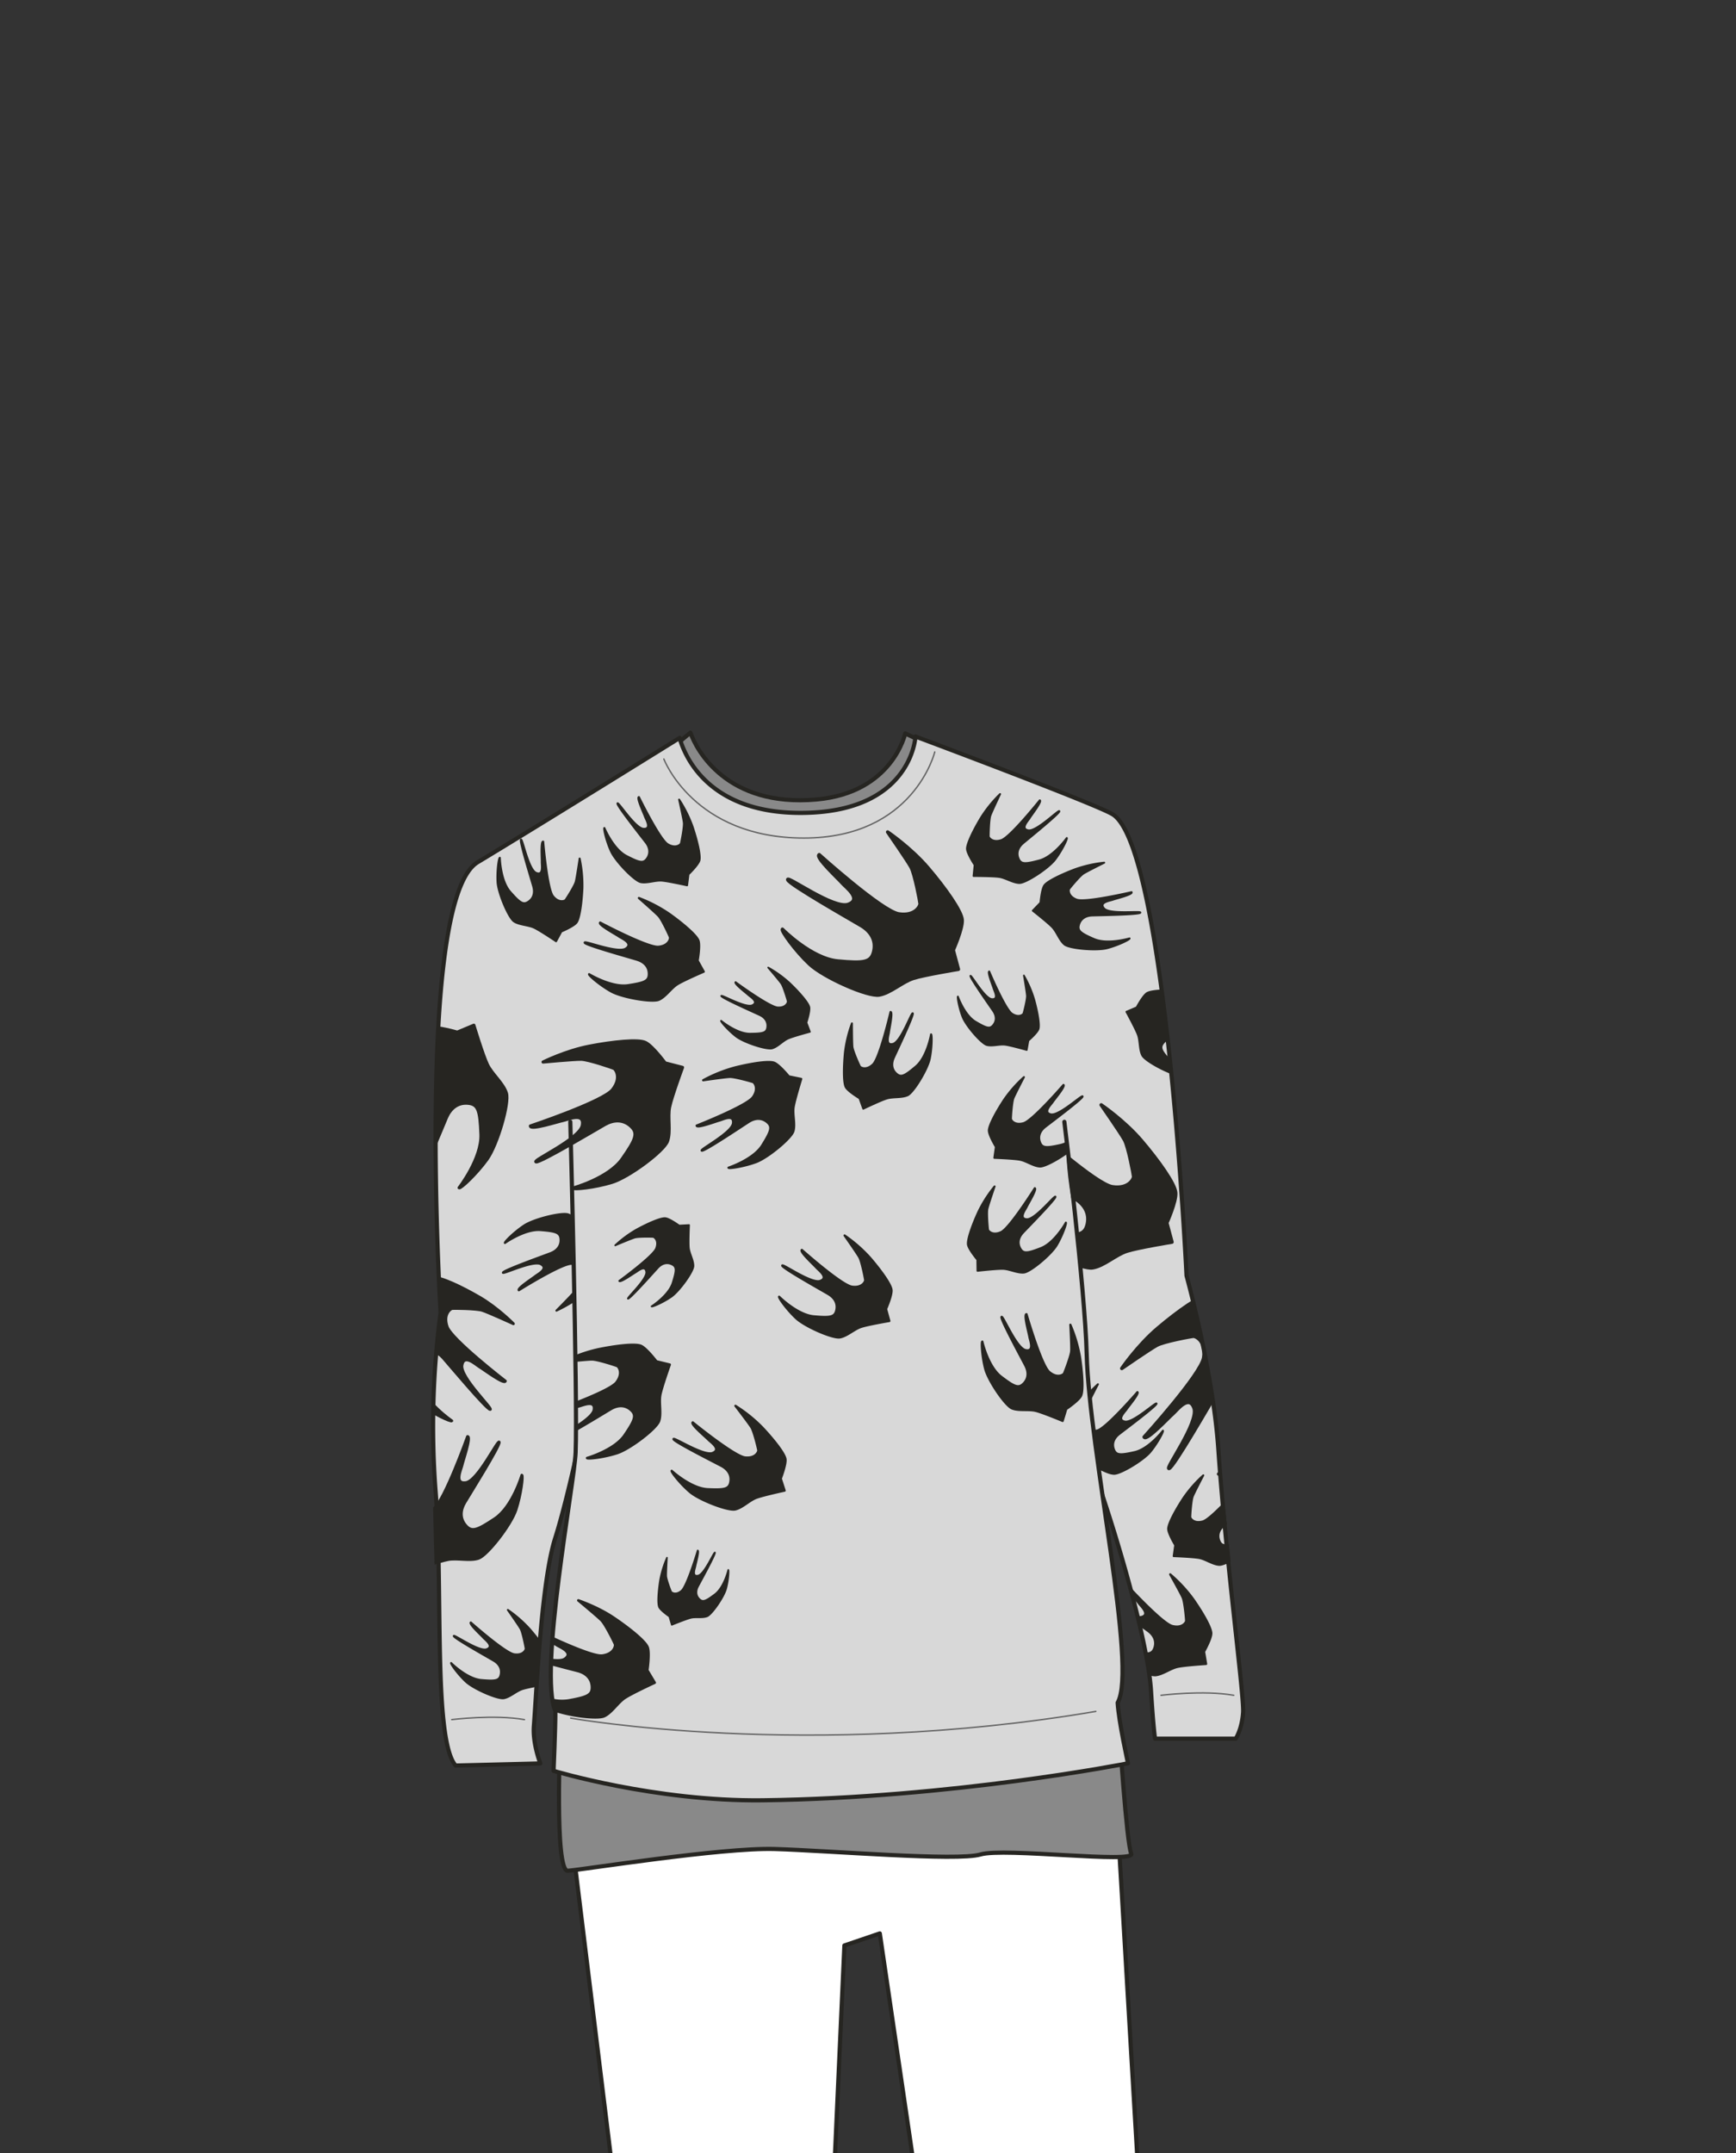 <svg xmlns="http://www.w3.org/2000/svg" xmlns:xlink="http://www.w3.org/1999/xlink" width="1250" height="1550" viewBox="0 0 1250 1550"><rect x="0" y="0" width="1250" height="1550" fill="#333333" stroke="none"/><defs><clipPath id="a"><path d="M804.37,1224.33c-21,7.91-114.27,22.67-206.22,25.35-139.21,1.13-198.25-15-198.25-15-9.66-28.16,10.75-162,10.75-162-24.9,50.82-25.95,166-25.95,166s-27.64-4.81-65.33,0c-2.92-4.07-14.89-241-2.12-293.59-13.72-204.3,5.38-306.88,22.83-321.14,13-10.61,135.78-84.26,135.78-84.26s19.77,63.69,102.89,63.69,95.94-66.88,95.94-66.88,111,41,126.77,50,43.1,100.89,52.89,331.94c24,73.82,40.1,303.09,40.1,303.09s-26.72-6.42-65.38.23c2-25.82-34.52-140.47-34.52-140.47S816.09,1203.91,804.37,1224.33Z" fill="none"/></clipPath></defs><title>s03e10-02</title><path d="M404.44,1264.52s61.79,24.3,203.69,19.79S801,1248.13,801,1248.13l20.1,342.24-158.7-1.85-28.9-196.61L608,1400.59l-8.84,196.24-153.94-.22Z" fill="#fff" stroke="#262521" stroke-linecap="round" stroke-linejoin="round" stroke-width="3"/><path d="M403.47,1248.13s-4.39,99.24,5.35,98.68,110.42-16.78,149-15.66,131.44,8.95,148.22,3.92,111.86,6.71,108.5-.56-8.76-90.41-8.76-90.41Z" fill="#898989" stroke="#262521" stroke-linecap="round" stroke-linejoin="round" stroke-width="3"/><path d="M801.34,601.25C790.45,594.15,651.81,528,651.81,528s-9,42.67-63.91,47.58c-64.83,5.79-86.64-36-90.76-48.14l-87.91,73.8" fill="#898989" stroke="#262521" stroke-linecap="round" stroke-linejoin="round" stroke-width="3"/><path d="M421.22,1019s-11.62,57.38-21.45,88.33-13.09,105-15.36,135.22c-1,12.66,4.65,27,4.65,27l-61,1.5c-16.33-18.74-8.92-129.52-14.45-197.94A619.79,619.79,0,0,1,317.25,945S299.2,647.71,343.93,620.76s145.46-89.52,145.46-89.52-.24-.24.73,2.61c4.11,12.15,21.13,51.38,86.21,51.38,80.35,0,82.84-55,82.84-55s131.41,49.11,142.29,56.21c38.3,25,52.89,331.94,52.89,331.94s19,68.76,22.88,124.63c5.58,81.26,18.66,177.57,17.85,189.79s-5.3,18.89-5.3,18.89h-58.1s-1.25-8-2.89-34.36c-2.47-39.8-31-134-48.07-177.22" fill="#d8d8d8" stroke="#262521" stroke-linecap="round" stroke-linejoin="round" stroke-width="3"/><path d="M836,1220.48s30.63-3.83,52.36,0" fill="none" stroke="#636363" stroke-linecap="round" stroke-linejoin="round"/><path d="M325.27,1238s30.63-3.83,52.37,0" fill="none" stroke="#636363" stroke-linecap="round" stroke-linejoin="round"/><path d="M478,546.43s21.5,56.9,100.8,56.9,94.27-62,94.27-62" fill="none" stroke="#636363" stroke-linecap="round" stroke-linejoin="round"/><path d="M410.65,807.61s5.34,199.1,3.83,238.13c-.83,21.49-26.88,158.94-14.57,186.12,0,13-1.32,43-1.32,43s73.26,22.14,150.26,21.22c137.52-1.66,263.37-26.64,263.37-26.64s-6.69-30-7.46-43.63c14.49-25-20.49-181-22.29-250.9-1.22-47.59-16.09-167.28-16.09-167.28" fill="#d8d8d8" stroke="#262521" stroke-linecap="round" stroke-linejoin="round" stroke-width="3"/><path d="M410.89,1236.91s170.48,30.52,378.15-4.83" fill="none" stroke="#636363" stroke-linecap="round" stroke-linejoin="round"/><g clip-path="url(#a)"><path d="M339,1168s24.79,22,31.26,22.93,8.3-3.23,8.25-4-2.14-11.61-3.62-14.27-9.23-13.65-9.23-13.65a89.53,89.53,0,0,1,15.85,13.89c6.8,7.87,13.22,16.79,13.46,20.25s-3.42,11.75-3.42,11.75l2.06,7.47s-13.28,2.25-17.59,3.67-8.81,5.75-13.24,6.56-21.68-6.65-27.34-11.93-11.1-12.86-10.62-13.46c0,0,11.36,11.35,21.67,12.25s13.09.52,14-3.88-1.35-7.82-4.93-9.95-28.56-16.1-28.83-17.79,18.13,11.55,23.69,9.5-1.08-6.76-2.44-8.34S337.3,1169,339,1168Z" fill="#262521" stroke="#262521" stroke-linecap="round" stroke-linejoin="round" stroke-width="1.37"/><path d="M460.07,573.83s15,30.62,20.79,34,9.16.17,9.43-.6,2.48-11.88,2.12-15S489,575.66,489,575.66a91.85,91.85,0,0,1,9.65,19.4c3.4,10.15,6,21.15,4.91,24.53s-7.84,9.84-7.84,9.84l-1,7.92s-13.51-3-18.17-3.38-10.62,2-15.16,1.08-18-14.79-21.36-22-5.54-16.56-4.85-16.95c0,0,6.38,15.24,15.84,20.12s12.25,5.6,14.88,1.78,1.77-8-.8-11.38-20.9-26.47-20.49-28.18,12.74,18.06,18.83,18.28,1.61-6.86.93-8.89S458.11,574,460.07,573.83Z" fill="#262521" stroke="#262521" stroke-linecap="round" stroke-linejoin="round" stroke-width="1.41"/><path d="M391.15,605.89s2.86,34,7,39.24,8.47,3.48,9,2.86,6.63-10.17,7.42-13.2,2.8-16.71,2.8-16.71a92.28,92.28,0,0,1,2,21.58c-.52,10.68-2.06,21.89-4.33,24.63s-10.87,6.33-10.87,6.33l-3.77,7s-11.49-7.74-15.71-9.74-10.64-2-14.51-4.5-11.44-20.33-11.92-28.27.85-17.45,1.64-17.56c0,0,.41,16.51,7.45,24.49s9.39,9.67,13.22,7.07,4.54-6.78,3.39-10.91-9.87-32.24-8.87-33.69S380.4,626,386,628.41s4-5.8,4.1-7.94S389.25,605.37,391.15,605.89Z" fill="#262521" stroke="#262521" stroke-linecap="round" stroke-linejoin="round" stroke-width="1.41"/><path d="M529.64,707.06s24.45,17.94,30.42,18.23,7.28-3.65,7.18-4.36-3-10.4-4.52-12.7-9.57-11.65-9.57-11.65a82,82,0,0,1,15.62,11.31c6.86,6.59,13.47,14.17,14,17.3s-2.11,11-2.11,11l2.51,6.63s-11.9,3.18-15.7,4.84-7.54,6-11.51,7.1-20.31-4.21-25.92-8.54-11.2-10.76-10.81-11.35c0,0,11.31,9.37,20.78,9.31s12-.64,12.46-4.73-1.89-7-5.33-8.64-27.39-12.23-27.78-13.75,17.5,9,22.38,6.63-1.55-6.06-2.93-7.38S528.18,708,529.64,707.06Z" fill="#262521" stroke="#262521" stroke-linecap="round" stroke-linejoin="round" stroke-width="1.25"/><path d="M445.87,922.14s24.51-17.87,26.59-23.47-1.27-8-2-8.16-10.8-.34-13.47.46-14,5.58-14,5.58a82,82,0,0,1,15.51-11.45c8.36-4.55,17.58-8.55,20.72-8.09s9.83,5.34,9.83,5.34l7.09-.38s-.58,12.3-.15,16.43,3.43,9,3.28,13.12-10.16,18.08-16,22.11-13.65,7.42-14.09,6.87c0,0,12.35-7.94,15.17-17s3-11.6-.74-13.31-7.25-.32-9.85,2.46-20,22.4-21.52,22.31,13.86-14,13.11-19.32-6.26-.36-7.93.55S446.36,923.83,445.87,922.14Z" fill="#262521" stroke="#262521" stroke-linecap="round" stroke-linejoin="round" stroke-width="1.25"/><path d="M482.25,982.41l-9.61-2.34s-7-9.22-11-11.09-17.94-.25-30.93,2.44a100.54,100.54,0,0,0-16.12,5c0,1,.05,2.09.08,3.14,4.68-.45,9.76-.89,11.67-.88,3.88,0,17.25,4.36,18.16,4.81s4.39,5-.64,11.69C441,999,426.16,1005.41,414.33,1010c0,1.05.07,2.09.12,3.13,1.05-.31,1.88-.54,2.33-.63,2.6-.54,12-5,10.81,2.45-.53,3.43-6.35,7.88-12.27,11.76.05.75.1,1.49.14,2.24,9.78-5.6,21.84-13,24.56-14.6,4.6-2.67,9.83-3.12,14.15.68s3,7.14-4.38,18.07-27.1,16.56-27.1,16.56c.37.92,12.2-.45,21.59-3.49s28.41-17.64,30.26-23.08-.2-13.15.89-18.84S482.25,982.41,482.25,982.41Z" fill="#262521" stroke="#262521" stroke-linecap="round" stroke-linejoin="round" stroke-width="1.75"/><path d="M466.08,1202.46s1.82-12,.29-16.4-13-13.69-24.55-21.48-25.39-12.41-25.39-12.41,13.9,11.5,16.74,14.43,9.39,16.19,9.72,17.2-.58,7-9.28,8.1c-5.54.7-23.75-7.1-36.22-12.83,0,1.09,0,2.18,0,3.28,1.52.86,2.74,1.55,3.27,1.9,2.31,1.56,12.56,5.33,6.09,9.94-1.82,1.29-5.36,1.38-9.5.89,0,1,0,2,0,3,8.64,2.33,16.79,4.4,19.09,5,5.38,1.5,9.57,5.1,9.87,11.14s-3.15,7.52-16.81,10a31.84,31.84,0,0,1-11.71-.42c.13,2.36.29,4.71.48,7.07,10.62,4.21,31.94,7,36.94,4.63,5.45-2.61,9.75-9.81,14.83-13.16s21.48-10.93,21.48-10.93Z" fill="#262521" stroke="#262521" stroke-linecap="round" stroke-linejoin="round" stroke-width="1.84"/><path d="M577.38,899.85s28.59,25.4,36.06,26.46,9.57-3.73,9.53-4.64-2.48-13.39-4.19-16.47-10.64-15.75-10.64-15.75a103.29,103.29,0,0,1,18.28,16c7.84,9.08,15.25,19.38,15.53,23.37S638,942.4,638,942.4l2.37,8.62s-15.32,2.6-20.29,4.23-10.16,6.64-15.28,7.57-25-7.67-31.54-13.76S560.46,934.23,561,933.53c0,0,13.11,13.09,25,14.14s15.09.59,16.2-4.49-1.55-9-5.68-11.47-32.95-18.58-33.26-20.53,20.91,13.33,27.33,11-1.25-7.8-2.82-9.62S575.43,900.9,577.38,899.85Z" fill="#262521" stroke="#262521" stroke-linecap="round" stroke-linejoin="round" stroke-width="1.58"/><path d="M739.14,946.11s10.65,36.73,16.4,41.61,10.09,1.95,10.53,1.16,5-12.66,5.25-16.17-.61-19-.61-19A103,103,0,0,1,777.63,977c1.79,11.86,2.57,24.53.68,28.05s-10.56,9.36-10.56,9.36l-2.59,8.56s-14.35-6-19.42-7.24-12.14.2-17-1.74-17.07-19.83-19.34-28.47-2.93-19.37-2.08-19.66c0,0,4.1,18.06,13.6,25.28s12.46,8.56,16.11,4.85,3.49-8.46,1.31-12.74-18-33.28-17.2-35.1S731.76,970.6,738.45,972s3.11-7.27,2.75-9.64S736.94,946,739.14,946.11Z" fill="#262521" stroke="#262521" stroke-linecap="round" stroke-linejoin="round" stroke-width="1.58"/><path d="M872.19,1176.07c.14-4-6.18-15-13.05-24.84a103.23,103.23,0,0,0-16.54-17.82s7.59,13.53,9,16.76,2.52,15.9,2.47,16.81-2.63,5.45-9.95,3.63c-6-1.48-24.34-20.6-30.84-27.53.3,1.32.61,2.63.94,3.94,2.35,3.06,5.12,6.27,5.81,7.25,1.37,2,8.43,8.16,1.81,9.86a6.22,6.22,0,0,1-3-.19q.81,2.86,1.61,5.73c3,2.18,5.39,3.87,6.34,4.58,3.86,2.87,6.1,7.06,4.48,12-.94,2.84-2.42,4.08-5.75,4.19a130.68,130.68,0,0,1,2.07,14.76,11.8,11.8,0,0,0,4.24.85c5.18-.4,10.85-4.85,16-6s20.62-2.13,20.62-2.13l-1.48-8.82S872.06,1180.06,872.19,1176.07Z" fill="#262521" stroke="#262521" stroke-linecap="round" stroke-linejoin="round" stroke-width="1.58"/><path d="M432.14,664.18s34.34,18.19,42,17.44,8.55-6,8.29-6.86-5.67-12.63-8.09-15.25-14.3-13-14.3-13a104.51,104.51,0,0,1,21.9,11.42c9.93,7.08,19.72,15.46,21,19.33s-.63,14.32-.63,14.32l4.42,7.94s-14.5,6.25-19,9.06-8.44,9-13.26,11.15-26.54-1.56-34.45-6-16.21-11.56-15.83-12.38c0,0,16.09,9.77,28.08,7.94s15-3,14.92-8.33-3.7-8.52-8.37-10-37-10.41-37.77-12.26,23.85,8.12,29.61,4.24-3.11-7.4-5.09-8.82S430.47,665.68,432.14,664.18Z" fill="#262521" stroke="#262521" stroke-linecap="round" stroke-linejoin="round" stroke-width="1.6"/><path d="M381.93,810.63s52.44-17.57,59.14-26.17,2.22-14.68,1.05-15.28-18.59-6.53-23.67-6.61-27.41,2-27.41,2,16.23-8.09,33.26-11.38,35.28-5.18,40.48-2.66,14.15,14.7,14.15,14.7l12.52,3.23s-7.77,21.08-9.3,28.49,1,17.53-1.51,24.61-27.63,25.84-40,29.64-27.81,5.39-28.28,4.18c0,0,25.85-7,35.72-21.16s11.61-18.51,6-23.55-12.42-4.55-18.48-1.14-47,27.94-49.68,26.93,31.77-16.63,33.42-26.37-10.68-4.06-14.09-3.4S381.84,813.83,381.93,810.63Z" fill="#262521" stroke="#262521" stroke-linecap="round" stroke-linejoin="round" stroke-width="2.28"/><path d="M279.3,837.82s31.21-45.66,31.36-56.56-7.09-13-8.38-12.81-18.76,6-22.86,9-20.65,18.14-20.65,18.14,8.06-16.24,19.65-29.14,25-25.42,30.68-26.54,20.15,3.18,20.15,3.18l11.94-5s6.52,21.5,9.77,28.33,11.38,13.37,13.65,20.53-6.44,37.28-14,47.76-18.94,21.08-20,20.4c0,0,16.39-21.19,15.71-38.43s-1.9-21.76-9.39-22.43-12.65,3.87-15.42,10.25S300.86,855.17,298.12,856s15.3-32.43,10.73-41.2-11,3.21-13.28,5.79S281.16,840.42,279.3,837.82Z" fill="#262521" stroke="#262521" stroke-linecap="round" stroke-linejoin="round" stroke-width="2.28"/><path d="M589.87,615.32s45.46,40.91,57.38,42.67,15.34-5.85,15.28-7.31-3.83-21.44-6.52-26.37S639.16,599,639.16,599s16.61,11.21,29.06,25.81S692.41,656,692.8,662.35,686.36,684,686.36,684l3.71,13.81s-24.52,4-32.49,6.56-16.31,10.51-24.5,11.94S593.16,703.76,582.79,694s-20.33-23.85-19.42-25c0,0,20.82,21.07,39.81,22.86s24.14,1.1,26-7-2.38-14.43-9-18.4-52.49-30-53-33.16,33.3,21.52,43.58,17.8-1.91-12.48-4.4-15.4S586.75,617,589.87,615.32Z" fill="#262521" stroke="#262521" stroke-linecap="round" stroke-linejoin="round" stroke-width="2.52"/><path d="M846.55,858.78c-.4-6.38-12.14-22.92-24.58-37.52s-29.06-25.81-29.06-25.81,14.16,20.36,16.85,25.29,6.45,24.91,6.52,26.37-3.36,9.08-15.28,7.31c-5.73-.85-19.2-10.73-31.65-20.78.18,4.63.57,9.25,1.11,13.86.56,4.87,1.32,9.72,2.1,14.57l1.36.81c6.58,4,10.8,10.29,9,18.4-.94,4.18-2.77,6.39-6.92,7.3.56,7.57,1.34,15.16,1.88,22.73,4.11,1.19,7,1.75,9,1.4,8.18-1.43,16.53-9.39,24.5-11.94s32.49-6.56,32.49-6.56l-3.71-13.81S847,865.16,846.55,858.78Z" fill="#262521" stroke="#262521" stroke-linecap="round" stroke-linejoin="round" stroke-width="2.52"/><path d="M823.85,1034.55s41.08-45.3,42.89-57.22S861,962,859.49,962s-21.45,3.74-26.4,6.41-25.35,16.76-25.35,16.76,11.27-16.57,25.92-29,31.23-24.07,37.61-24.44,21.6,6.52,21.6,6.52l13.83-3.66s3.9,24.54,6.43,32.52,10.45,16.35,11.85,24.54-12.68,39.87-22.52,50.21-23.92,20.24-25,19.33c0,0,21.15-20.74,23-39.73s1.2-24.13-6.9-26-14.45,2.33-18.44,8.9-30.24,52.37-33.36,52.84,21.65-33.22,18-43.51-12.5,1.86-15.43,4.34S825.5,1037.68,823.85,1034.55Z" fill="#262521" stroke="#262521" stroke-linecap="round" stroke-linejoin="round" stroke-width="2.52"/><path d="M748.67,576.19s-21.3,26.62-27.71,28.67-9-1.83-9.06-2.63.16-12.15,1.2-15.1,7-15.44,7-15.44a91.74,91.74,0,0,0-13.65,16.83c-5.53,9.15-10.49,19.32-10.13,22.86s5.5,11.32,5.5,11.32l-.79,7.93s13.85,0,18.46.67,9.93,4.3,14.57,4.35,20.82-10.5,25.64-16.84,9-14.95,8.43-15.48c0,0-9.55,13.48-19.84,16.18S735.1,622.3,733.36,618s0-8.15,3.26-10.93,26.17-21.28,26.14-23-16.37,14.86-22.36,13.74-.08-7,1-8.88S750.54,576.82,748.67,576.19Z" fill="#262521" stroke="#262521" stroke-linecap="round" stroke-linejoin="round" stroke-width="1.41"/><path d="M641.19,728.51s-7.77,33.2-12.66,37.8-8.89,2.21-9.32,1.53-5.08-11-5.42-14.15-.35-16.94-.35-16.94a91.89,91.89,0,0,0-5.07,21.07c-1,10.64-1.15,21.95.7,25s9.84,7.84,9.84,7.84l2.7,7.5s12.49-6,16.95-7.35,10.82-.39,15-2.34,14.28-18.45,15.9-26.24,1.7-17.39.94-17.6c0,0-2.82,16.27-10.94,23.14s-10.69,8.19-14.11,5.07-3.5-7.37-1.76-11.28,14.45-30.47,13.67-32S648.9,750,643,751.54s-3.11-6.32-2.9-8.45S643.15,728.27,641.19,728.51Z" fill="#262521" stroke="#262521" stroke-linecap="round" stroke-linejoin="round" stroke-width="1.41"/><path d="M814.79,642.29s-33.21,7.75-39.51,5.41-5.91-7-5.49-7.68,7.64-9.45,10.28-11.13,15-7.82,15-7.82A92.15,92.15,0,0,0,774,625.86c-10,3.78-20.19,8.7-22.11,11.71s-2.67,12.29-2.67,12.29l-5.52,5.75s10.9,8.55,14.1,11.94,5.14,9.52,8.75,12.43,22.87,4.62,30.57,2.62,16.34-6.18,16.2-7c0,0-15.84,4.69-25.6.45s-12.08-6-10.79-10.41,5.05-6.4,9.33-6.57,33.72-.55,34.79-2-22,1.56-26.07-3,4.29-5.59,6.29-6.35S815.87,643.94,814.79,642.29Z" fill="#262521" stroke="#262521" stroke-linecap="round" stroke-linejoin="round" stroke-width="1.41"/><path d="M881.73,744.3s-33.57-6-38.44-10.6-2.68-8.76-2-9.23,10.74-5.66,13.83-6.17S872,717,872,717a92.24,92.24,0,0,0-21.31-3.93c-10.69-.47-22,0-24.93,2s-7.3,10.24-7.3,10.24l-7.34,3.11s6.64,12.15,8.25,16.53,1,10.78,3.15,14.87,19.19,13.26,27.06,14.46,17.45.76,17.63,0c0,0-16.4-1.93-23.7-9.68s-8.76-10.23-5.82-13.81,7.16-3.9,11.16-2.37,31.21,12.79,32.74,11.92-20.88-7.26-22.76-13,6.14-3.45,8.28-3.35S882.07,746.24,881.73,744.3Z" fill="#262521" stroke="#262521" stroke-linecap="round" stroke-linejoin="round" stroke-width="1.41"/><path d="M767.37,823a19.39,19.39,0,0,1-3.69,1.26c-10.39,2.3-13.28,2.28-14.85-2.08s.32-8.15,3.68-10.8,27-20.26,27-22-16.93,14.22-22.87,12.87.19-7,1.36-8.83,9.57-11.71,7.73-12.41c0,0-22.31,25.79-28.78,27.59s-8.9-2.17-9-3,.62-12.13,1.77-15,7.57-15.17,7.57-15.17A92,92,0,0,0,723,791.68c-5.87,8.94-11.22,18.91-11,22.46s5.06,11.52,5.06,11.52l-1.09,7.9s13.84.51,18.43,1.37,9.75,4.68,14.38,4.91c3.29.15,12.6-4.8,19.54-9.89C768,827.63,767.61,825.32,767.37,823Z" fill="#262521" stroke="#262521" stroke-linecap="round" stroke-linejoin="round" stroke-width="1.41"/><path d="M784.65,1008.14c2.29-4.68,5.91-11.59,5.91-11.59s-2.75,2.4-6.19,6.12C784.43,1004.5,784.52,1006.32,784.65,1008.14Z" fill="#262521" stroke="#262521" stroke-linecap="round" stroke-linejoin="round" stroke-width="1.41"/><path d="M837.35,1030s-10.06,13.1-20.44,15.41-13.28,2.29-14.85-2.07.32-8.15,3.68-10.8,27-20.27,27-22-16.93,14.22-22.87,12.88.19-7,1.36-8.83,9.57-11.72,7.73-12.42c0,0-22.31,25.79-28.78,27.6a12.23,12.23,0,0,1-2.89.45c1.42,9,3,18,4.2,27.12,3.52,1.44,7.19,3.53,10.58,3.69,4.62.22,21.21-9.7,26.27-15.85S837.93,1030.55,837.35,1030Z" fill="#262521" stroke="#262521" stroke-linecap="round" stroke-linejoin="round" stroke-width="1.41"/><path d="M336.64,1034.17s-16.54,46.17-24.29,51.95-13.06,1.7-13.57.64-5.45-16.59-5.42-21.1,2.28-24.26,2.28-24.26-7.47,14.23-10.7,29.27-5.25,31.19-3.1,35.84,12.77,12.82,12.77,12.82l2.63,11.17s18.83-6.5,25.43-7.73,15.52,1.22,21.85-.88,23.42-24,27-34.89,5.29-24.56,4.23-25c0,0-6.69,22.79-19.43,31.28s-16.62,10-21,4.92-3.8-11.1-.67-16.4,25.65-41.17,24.8-43.56-15.34,27.86-24,29.14-3.41-9.54-2.76-12.55S339.48,1034.15,336.64,1034.17Z" fill="#262521" stroke="#262521" stroke-linecap="round" stroke-linejoin="round" stroke-width="2.02"/><path d="M363.91,994.27s-38.81-30-41.92-39.13,2.41-12.95,3.57-13.11S343,942,347.3,943.38,369.68,953,369.68,953s-11.23-11.49-24.54-19.21-28.05-14.61-33.14-14S295.87,928,295.87,928l-11.43-.93s.37,19.92-.5,26.57S278,968,278,974.7s15.62,29.69,24.85,36.47,21.74,12.61,22.48,11.73c0,0-19.62-13.39-23.76-28.12s-4.35-18.88,1.79-21.49,11.73-.19,15.81,4.43,31.25,37.09,33.78,37-21.77-23.18-20.32-31.82,10.13-.29,12.79,1.25S363.05,997,363.91,994.27Z" fill="#262521" stroke="#262521" stroke-linecap="round" stroke-linejoin="round" stroke-width="2.02"/><path d="M412.14,909.92c-.36-11.51-.73-23-.84-34.53a12.24,12.24,0,0,0-2.15-1.06c-4.64-1.67-24.62,3.24-31.69,7.92s-14.33,11.87-13.91,12.61c0,0,14.33-10.2,25.62-9.3s14.23,1.82,14.47,6.75-2.88,8.2-7.13,9.85-33.77,12.2-34.37,14,21.68-9.18,27.31-6-2.39,7.11-4.15,8.56-13.4,8.93-11.74,10.22c0,0,30.76-19.27,37.92-19.09Z" fill="#262521" stroke="#262521" stroke-linecap="round" stroke-linejoin="round" stroke-width="1.5"/><path d="M412.67,931.06c-2.87,3.31-12,12.48-12,12.48a102.06,102.06,0,0,0,12-6.62C412.73,935,412.7,933,412.67,931.06Z" fill="#262521" stroke="#262521" stroke-linecap="round" stroke-linejoin="round" stroke-width="1.5"/><path d="M894.86,1067.69s-22.31,25.79-28.78,27.6-8.9-2.18-9-3,.62-12.12,1.77-15,7.57-15.16,7.57-15.16a91.59,91.59,0,0,0-14.29,16.3c-5.87,8.94-11.22,18.9-11,22.46s5.06,11.51,5.06,11.51l-1.09,7.9s13.84.51,18.43,1.37,9.75,4.69,14.38,4.91,21.22-9.7,26.27-15.85,9.59-14.6,9-15.15c0,0-10.06,13.1-20.44,15.41s-13.28,2.29-14.85-2.07.32-8.15,3.68-10.8,27-20.27,27-22-16.93,14.22-22.87,12.88.19-7,1.36-8.83S896.7,1068.39,894.86,1067.69Z" fill="#262521" stroke="#262521" stroke-linecap="round" stroke-linejoin="round" stroke-width="1.41"/><path d="M745.07,855.38S726.91,884.24,720.78,887s-9.12-.81-9.31-1.6-1.21-12.09-.51-15.14,5.19-16.13,5.19-16.13a92.35,92.35,0,0,0-11.66,18.26c-4.46,9.73-8.24,20.39-7.48,23.87s6.74,10.62,6.74,10.62l.11,8s13.76-1.58,18.42-1.42,10.36,3.16,15,2.68,19.5-12.79,23.58-19.63,7.27-15.88,6.62-16.34c0,0-8,14.47-17.88,18.32s-12.78,4.26-15,.19-.92-8.1,2-11.23,23.59-24.1,23.37-25.85-14.59,16.61-20.67,16.18-.87-7,0-8.93S747,855.79,745.07,855.38Z" fill="#262521" stroke="#262521" stroke-linecap="round" stroke-linejoin="round" stroke-width="1.41"/><path d="M712.33,699.32s11.52,27.21,16.38,30.42,7.91.58,8.18-.07,2.71-10.16,2.54-12.87-2.19-14.52-2.19-14.52a79.79,79.79,0,0,1,7.43,17.24c2.46,8.94,4.21,18.58,3.08,21.46s-7.24,8.14-7.24,8.14l-1.21,6.8s-11.55-3.26-15.56-3.78-9.29,1.26-13.17.22-14.9-13.66-17.44-20.07-4-14.6-3.39-14.9c0,0,4.8,13.49,12.75,18.16s10.33,5.42,12.79,2.24,1.91-6.8-.15-9.89S698.3,704,698.73,702.55s10.17,16.24,15.43,16.71,1.72-5.85,1.23-7.64S710.62,699.41,712.33,699.32Z" fill="#262521" stroke="#262521" stroke-linecap="round" stroke-linejoin="round" stroke-width="1.22"/><path d="M501.63,810.34s36.15-14.24,40.53-20.52,1-10.39.18-10.76-13.28-3.91-16.84-3.78-19.17,2.41-19.17,2.41a104.71,104.71,0,0,1,22.92-9.2c11.83-2.94,24.57-4.93,28.31-3.34S568,774.94,568,774.94l8.9,1.81s-4.68,15.08-5.48,20.33,1.35,12.26-.16,17.33-18.44,19.14-27,22.26-19.32,4.8-19.7,4c0,0,17.89-5.86,24.29-16.16s7.48-13.41,3.38-16.75-8.88-2.73-13-.12-32,21.33-33.88,20.72,21.68-12.84,22.48-19.73-7.64-2.46-10-1.87S501.68,812.59,501.63,810.34Z" fill="#262521" stroke="#262521" stroke-linecap="round" stroke-linejoin="round" stroke-width="1.6"/><path d="M498.8,1024s30.14,24.52,37.77,25.27,9.55-4.2,9.46-5.13-3.1-13.48-5-16.53-11.49-15.52-11.49-15.52a104.47,104.47,0,0,1,19.25,15.47c8.36,8.87,16.34,19,16.8,23s-3.41,13.93-3.41,13.93l2.79,8.64s-15.43,3.32-20.41,5.19-10,7.19-15.17,8.36-25.73-6.69-32.63-12.58-13.65-14.5-13.11-15.23c0,0,13.88,12.72,26,13.25s15.35-.06,16.25-5.26-2-9.09-6.27-11.4-34.26-17.4-34.66-19.37,21.81,12.61,28.22,9.92-1.61-7.86-3.28-9.64S496.87,1025.14,498.8,1024Z" fill="#262521" stroke="#262521" stroke-linecap="round" stroke-linejoin="round" stroke-width="1.6"/><path d="M502.32,1116.2s-7.63,25.59-11.67,29-7,1.31-7.35.76-3.46-8.86-3.58-11.31.53-13.26.53-13.26a72.05,72.05,0,0,0-5,16.23c-1.31,8.27-1.93,17.11-.62,19.57s7.32,6.6,7.32,6.6l1.76,6s10.05-4.09,13.6-5,8.47.2,11.85-1.13,12-13.75,13.66-19.77,2.14-13.51,1.56-13.72c0,0-3,12.6-9.64,17.58s-8.74,5.91-11.27,3.3-2.39-5.92-.84-8.9,12.72-23.14,12.19-24.41-7.52,15.6-12.19,16.56-2.13-5.09-1.87-6.75S503.86,1116.11,502.32,1116.2Z" fill="#262521" stroke="#262521" stroke-linecap="round" stroke-linejoin="round" stroke-width="1.1"/></g></svg>